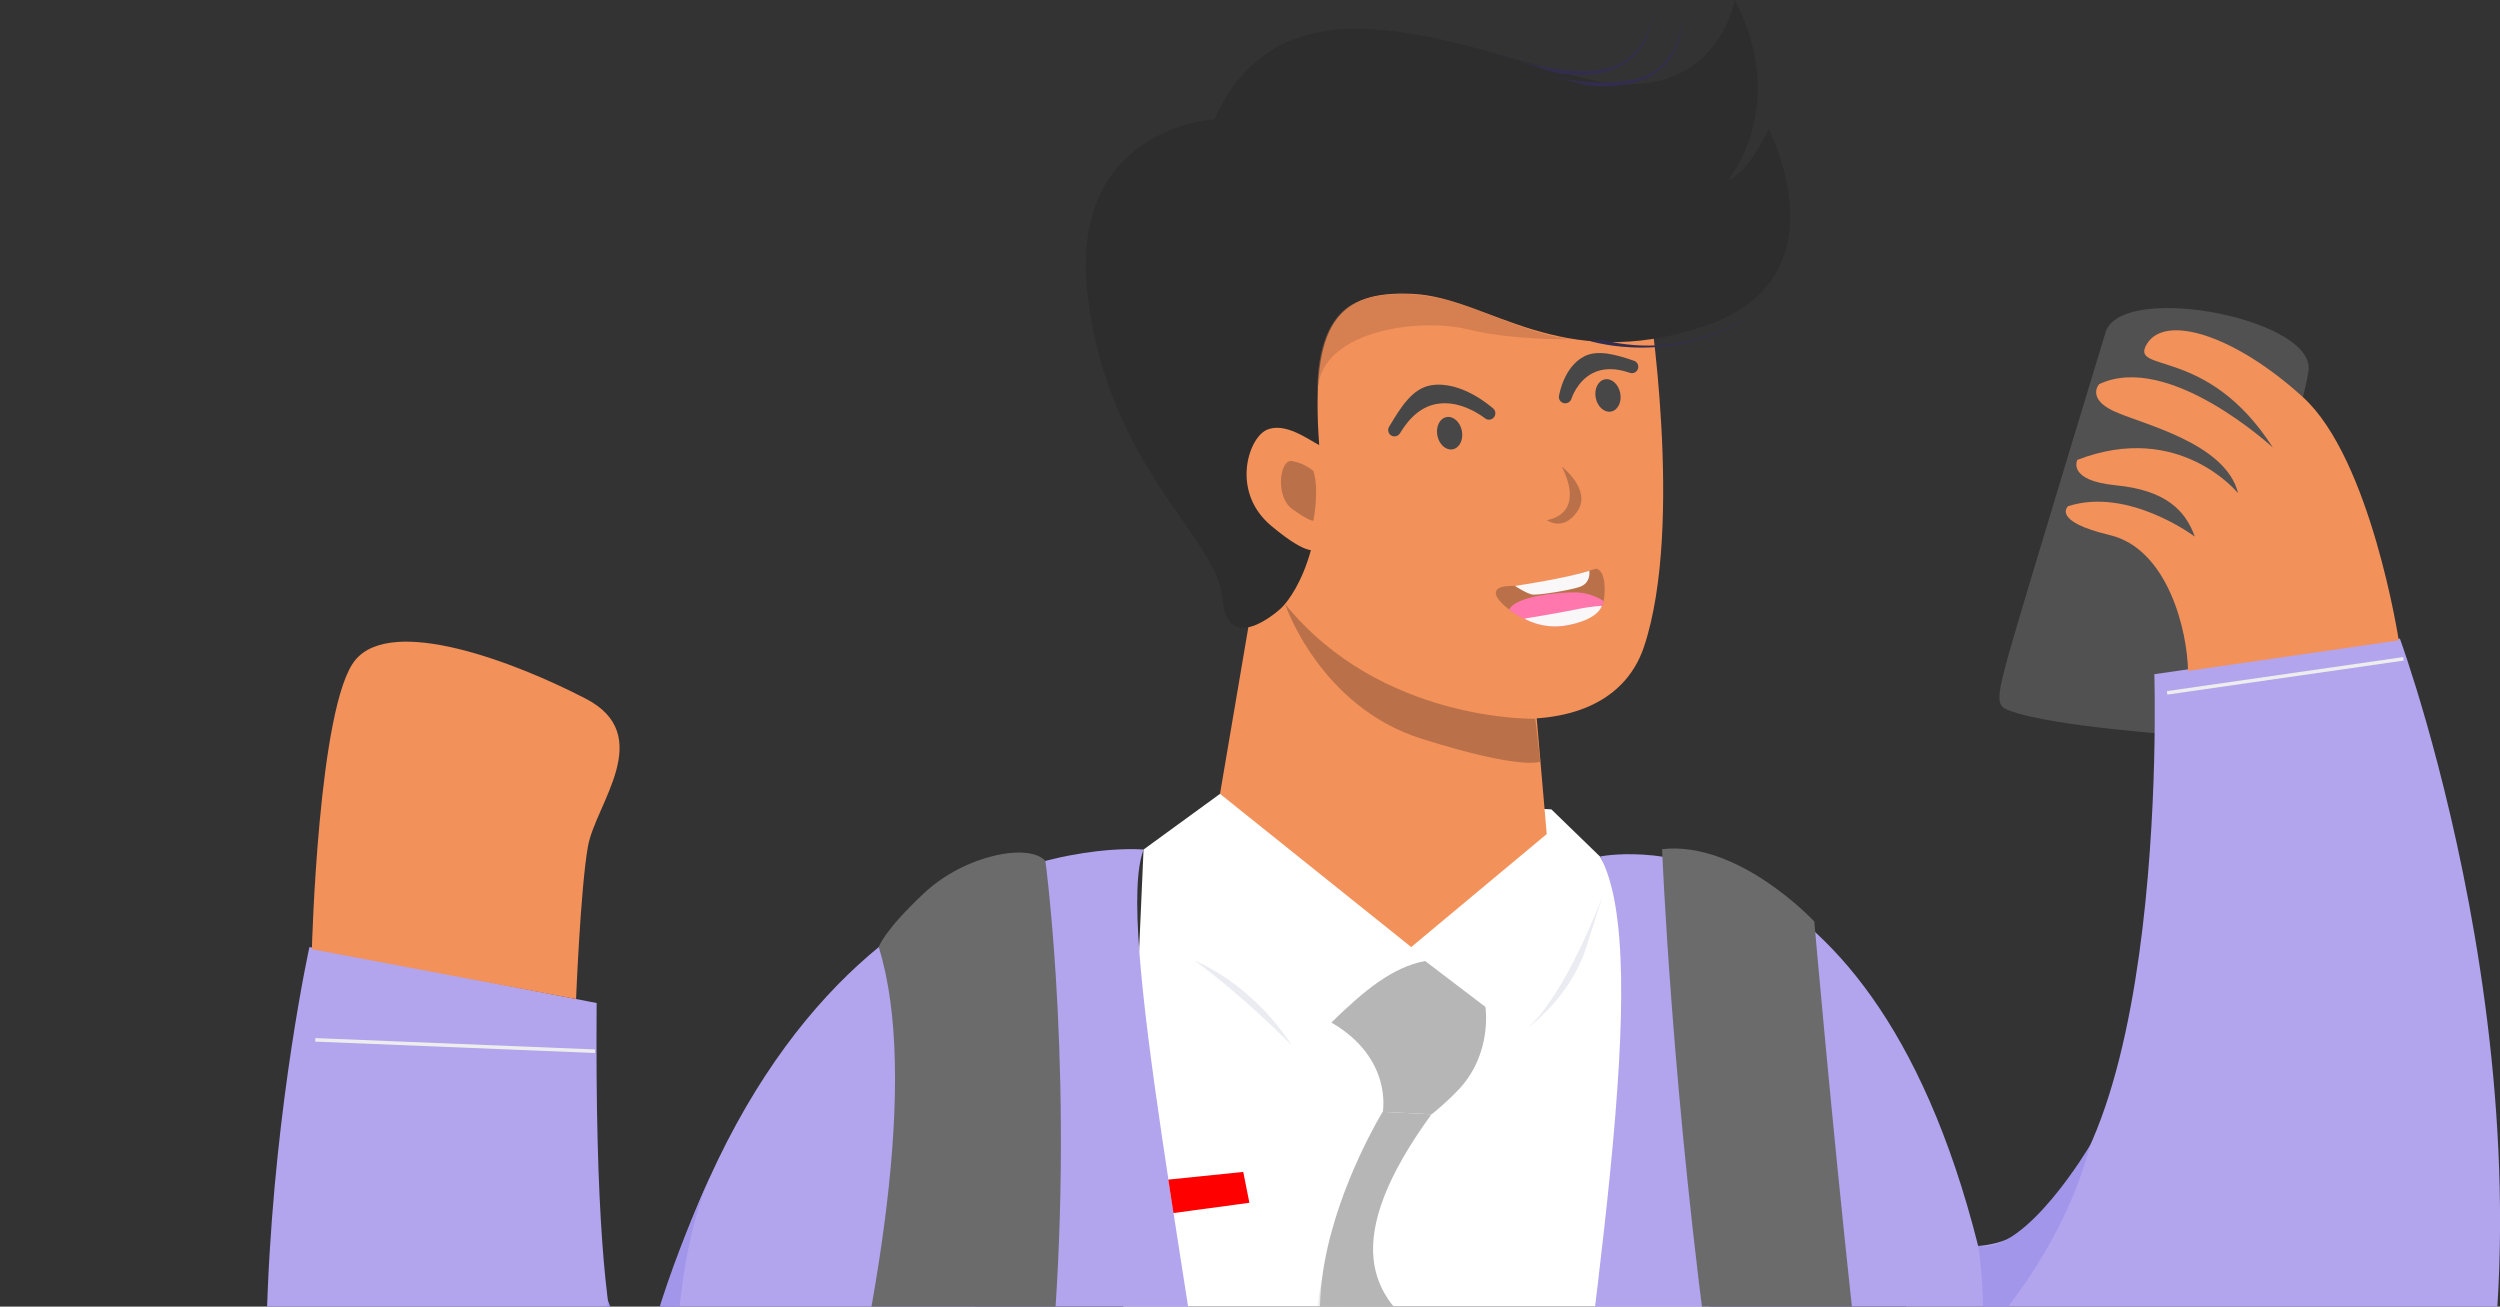 <svg width="530" height="277" viewBox="0 0 530 277" fill="none" xmlns="http://www.w3.org/2000/svg">
<rect x="0" y="0" width="530" height="277" fill="#333333" stroke="none"/>
<g clip-path="url(#clip0_171_5642)">
<path d="M367.945 211.057C367.945 211.057 381.073 209.079 396.61 242.23C412.147 275.381 419.612 503.394 396.61 511.676C373.608 519.958 137.99 588.89 115.292 546.131C92.594 503.372 133.889 306.727 133.889 306.727L367.945 211.057Z" fill="#4F4E63"/>
<path d="M489.313 79.062C487.685 91.562 463.902 155.972 463.902 155.972C463.902 155.972 434.932 154.125 425.84 150.581C423.431 149.647 423.019 148.69 425.84 138.69C428.813 128.126 446.477 70.128 446.477 70.128C450.73 59.65 492.047 67.911 489.313 79.062Z" fill="#515151"/>
<path d="M328.885 171.58L339.192 181.58L358.028 212.905C358.028 212.905 374.064 435.005 371.135 470.438H229.651L242.432 180.102L258.642 168.298L328.885 171.58Z" fill="white"/>
<path d="M339.214 181.58C339.214 181.58 395.569 169.602 419.374 264.142C460.538 261.207 456.719 142.929 456.719 142.929L508.777 135.386C508.777 135.386 547.143 239.643 520.734 327.401C506.976 385.137 417.855 391.137 405.225 374.964C405.225 374.964 412.516 460.265 413.493 470.438C413.493 470.438 366.925 536.458 352.386 527.697C283.271 486.047 362.628 224.078 339.214 181.58Z" fill="#B3A4EE"/>
<path d="M247.466 531.197C305.991 479.916 230.215 210.905 242.454 180.102C242.454 180.102 163.856 172.711 135.863 293.771C135.863 293.771 125.816 302.445 126.489 212.644L65.599 200.775C65.599 200.775 37.15 329.705 80.377 392.702C80.377 392.702 104.442 434.527 150.619 401.071L154.591 505.633C154.547 505.611 229.238 547.174 247.466 531.197Z" fill="#B3A4EE"/>
<path d="M509.537 139.668L459.432 146.886" stroke="#EDEDED" stroke-width="0.75" stroke-miterlimit="10"/>
<path d="M66.836 220.448L126.164 222.861" stroke="#EDEDED" stroke-width="0.75" stroke-miterlimit="10"/>
<path d="M302.129 203.731L314.91 213.47C314.91 213.47 316.429 223.013 309.55 230.643C306.382 234.035 303.496 236.23 303.496 236.23L293.145 235.708C293.145 235.708 295.337 224.383 282.251 216.774C289.412 209.796 295.228 205.057 302.129 203.731Z" fill="#B6B6B7"/>
<path d="M325.608 150.255L327.908 176.819L299.177 200.775L258.642 168.298L266.194 123.865C266.194 123.865 315.452 149.277 325.608 150.255Z" fill="#F3915A"/>
<path d="M349.391 62.563C349.391 62.563 357.138 111.213 348.545 137.06C339.952 162.885 294.013 152.559 275.85 132.06C257.687 111.561 263.069 104.322 263.069 104.322C263.069 104.322 273.875 60.78 288.848 59.041C303.821 57.302 349.391 62.563 349.391 62.563Z" fill="#F3915A"/>
<path d="M331.836 85.497C332.422 85.497 332.964 85.127 333.138 84.54C333.16 84.475 334.331 80.78 337.651 79.106C339.821 77.997 342.469 77.975 345.529 79.04C346.245 79.28 347.004 78.91 347.243 78.193C347.482 77.475 347.113 76.715 346.397 76.475C342.599 75.171 338.715 74.084 335.872 75.541C331.532 77.78 330.599 83.562 330.534 83.758C330.317 84.475 330.729 85.236 331.445 85.453C331.576 85.497 331.706 85.497 331.836 85.497Z" fill="#474747"/>
<path d="M295.619 92.518C296.074 92.518 296.53 92.279 296.79 91.866C298.939 88.257 301.564 86.149 304.624 85.627C309.876 84.692 314.736 88.627 314.801 88.67C315.387 89.148 316.234 89.061 316.711 88.475C317.188 87.888 317.102 87.04 316.516 86.562C316.277 86.366 309.789 80.562 303.322 81.692C299.46 82.366 297.051 86.17 294.49 90.475C294.1 91.127 294.317 91.953 294.968 92.344C295.141 92.453 295.38 92.518 295.619 92.518Z" fill="#474747"/>
<path d="M271.575 128.952C271.575 128.952 281.535 120.061 279.669 94.366C277.803 68.671 283.402 61.519 299.546 62.302C315.691 63.106 330.577 79.345 361.131 69.215C391.684 59.085 374.954 27.412 374.954 27.412C374.954 27.412 370.44 36.999 366.447 38.064C366.447 38.064 379.467 22.347 367.771 0C367.771 0 363.648 23.695 335.547 16.499C307.445 9.304 271.836 -6.652 257.47 25.282C257.47 25.282 226.114 26.869 230.627 63.084C235.141 99.3 258.099 114.017 259.141 126.799C260.183 139.582 271.575 128.952 271.575 128.952Z" fill="#2D2D2D"/>
<path d="M508.539 135.755C508.539 135.755 502.636 97.3 488.228 84.192C473.819 71.084 459.085 66.475 455.157 72.888C451.229 79.301 467.938 73.084 481.848 94.888C481.848 94.888 459.736 74.432 445.001 81.453C445.001 81.453 442.376 84.388 447.952 87.083C453.529 89.779 471.866 93.735 474.47 104.561C474.47 104.561 462.036 89.127 440.401 97.496C440.401 97.496 438.101 101.865 448.582 102.887C459.063 103.909 463.316 108.17 465.291 113.756C465.291 113.756 451.207 103.17 438.426 107.322C438.426 107.322 434.824 110.474 447.258 113.43C459.692 116.387 463.75 133.973 463.858 142.233L508.539 135.755Z" fill="#F3915A"/>
<path d="M338.295 84.349C337.923 82.464 338.785 80.707 340.22 80.423C341.654 80.139 343.118 81.437 343.489 83.322C343.86 85.207 342.999 86.964 341.564 87.248C340.13 87.531 338.666 86.234 338.295 84.349Z" fill="#474747"/>
<path d="M304.722 92.35C304.351 90.465 305.213 88.708 306.648 88.424C308.082 88.141 309.546 89.438 309.917 91.323C310.288 93.208 309.426 94.965 307.992 95.249C306.557 95.532 305.094 94.234 304.722 92.35Z" fill="#474747"/>
<path d="M122.127 211.796C122.127 211.796 123.061 188.362 124.645 179.428C126.229 170.493 139.205 155.885 124.146 148.103C109.107 140.321 83.176 130.43 75.321 139.929C67.465 149.429 66.12 201.231 66.12 201.231L122.127 211.796Z" fill="#F3915A"/>
<path d="M352.364 180.015C352.364 180.015 360.697 391.311 413.471 462.2C413.471 462.2 413.862 464.873 413.428 445.678C412.994 426.484 413.471 384.159 406.896 368.008C398.997 360.595 384.632 195.362 384.632 195.362C384.632 195.362 368.704 178.211 352.364 180.015Z" fill="#6B6B6B"/>
<path d="M221.622 182.515C221.622 182.515 247.749 375.268 152.789 459.678L150.576 401.071C150.576 401.071 203.546 256.099 186.294 200.796C186.294 200.796 187.206 197.492 195.907 189.34C204.631 181.167 218.15 178.667 221.622 182.515Z" fill="#6B6B6B"/>
<path opacity="0.18" d="M273.875 221.644C273.875 221.644 264.002 211.492 253.26 203.645C253.26 203.645 265.022 208.101 273.875 221.644Z" fill="#9599BA"/>
<path opacity="0.18" d="M323.677 218.035C323.677 218.035 332.834 211.709 336.306 200.775C339.8 189.819 339.8 189.819 339.8 189.819C339.8 189.819 331.966 211.057 323.677 218.035Z" fill="#9599BA"/>
<path d="M279.843 89.106C279.843 89.106 281.904 95.475 279.691 94.366C277.477 93.257 272.356 89.345 268.472 91.171C264.588 92.997 260.964 104.322 269.47 111.452C277.977 118.583 279.148 116.322 279.148 116.322C279.148 116.322 283.575 93.757 279.843 89.106Z" fill="#F3915A"/>
<path d="M247.683 250.077L263.568 248.447L264.87 254.99L248.768 257.164L247.683 250.077Z" fill="#FF0000"/>
<path d="M372.48 65.911C372.48 65.911 358.418 76.888 339.583 72.019L337.152 72.323C337.152 72.302 355.619 78.128 372.48 65.911Z" fill="#322D4F"/>
<path d="M316.581 11.195C316.581 11.195 335.894 18.63 344.444 12.956C349.934 9.326 350.389 2.783 350.389 2.783C350.389 2.783 350.02 18.978 329.471 15.347" fill="#322D4F"/>
<path d="M323.503 14.956C323.503 14.956 343.337 20.912 351.431 14.608C356.617 10.565 356.596 4 356.596 4C356.596 4 357.442 20.173 336.697 18.108" fill="#322D4F"/>
<path d="M272.421 128.017C272.421 128.017 279.691 149.82 301.456 156.646C323.221 163.472 326.563 161.428 326.563 161.428L325.478 152.363C325.5 152.385 292.754 153.211 272.421 128.017Z" fill="#BA7149"/>
<path d="M331.098 98.909C331.098 98.909 337.478 103.844 334.44 108.365C331.38 112.865 327.93 110.257 327.93 110.257C327.93 110.257 336.306 109.387 331.098 98.909Z" fill="#BA7149"/>
<path d="M338.368 120.539C338.368 120.539 327.431 124.147 320.183 124.234C312.914 124.321 320.031 130.669 326.585 132.364C333.138 134.06 339.474 130.103 339.93 127.712C340.407 125.321 340.451 121.017 338.368 120.539Z" fill="#BA7149"/>
<path d="M339.973 127.43C339.973 127.43 337.456 125.582 333.811 125.582C330.187 125.582 321.442 126.343 319.944 129.234C319.944 129.234 325.304 133.756 331.879 132.625C338.476 131.495 339.995 128.169 339.973 127.43Z" fill="#FF77AD"/>
<path d="M339.604 128.452C339.604 128.452 337.586 128.473 334.18 129.191C330.773 129.908 323.178 131.147 323.178 131.147C323.178 131.147 327.04 133.56 332.27 132.56C332.27 132.538 338.368 131.647 339.604 128.452Z" fill="#F9F7F8"/>
<path d="M336.935 120.995C336.935 120.995 337.391 123.625 334.809 124.452C332.227 125.278 326.172 126.147 325 126.06C323.829 125.973 321.16 124.212 321.16 124.212C321.16 124.212 331.402 122.756 336.935 120.995Z" fill="#F9F7F8"/>
<path opacity="0.51" d="M333.68 71.888C333.68 71.888 321.398 72.323 311.047 69.802C300.696 67.28 278.736 70.128 279.365 83.844C279.365 83.844 278.063 67.345 288.501 63.693C298.939 60.041 310.505 64.671 313.782 65.91C317.058 67.128 327.778 71.758 333.68 71.888Z" fill="#BA7149"/>
<path d="M293.123 235.708C293.123 235.708 256.494 295.162 304.863 310.531C354.274 321.096 331.727 396.245 331.727 396.245C331.727 396.245 333.702 409.049 339.279 417.897C344.856 412.419 356.01 410.68 357.876 399.963C359.742 389.246 378.686 328.639 348.111 304.466C326.715 286.771 264.935 289.228 303.474 236.23" fill="#B6B6B7"/>
<path opacity="0.28" d="M323.698 418.832C323.698 418.832 337.673 411.158 338.606 403.941C339.539 396.724 344.878 356.943 329.883 344.074C322.418 337.661 296.291 317.77 291.648 300.771C287.004 283.772 280.928 269.077 280.928 269.077C280.928 269.077 269.926 294.25 305.123 343.878C321.16 357.856 325.348 386.029 324.653 395.115C323.959 404.202 322.331 409.332 322.331 409.332L323.698 418.832Z" fill="#B6B6B7"/>
<path d="M278.432 99.822C278.432 99.822 276.523 98.17 273.897 97.735C271.271 97.301 270.317 105.257 273.897 107.865C277.477 110.496 278.432 110.409 278.432 110.409C278.432 110.409 279.756 103.931 278.432 99.822Z" fill="#BA7149"/>
<path d="M419.374 264.142C419.374 264.142 420.676 270.946 420.437 283.271C420.437 283.271 436.994 266.229 443.135 242.729C443.135 242.751 429.464 265.968 419.374 264.142Z" fill="#A296EA"/>
<path d="M128.854 275.663C128.854 275.663 125.86 297.271 131.22 309.836C136.558 322.422 144.478 326.596 144.478 326.596C144.478 326.596 138.576 276.62 150.598 249.316C150.598 249.316 138.164 276.076 135.864 293.771L128.854 275.663Z" fill="#A296EA"/>
</g>
<defs>
<clipPath id="clip0_171_5642">
<rect width="530" height="560" fill="white" transform="matrix(-1 0 0 1 530 0)"/>
</clipPath>
</defs>
</svg>
